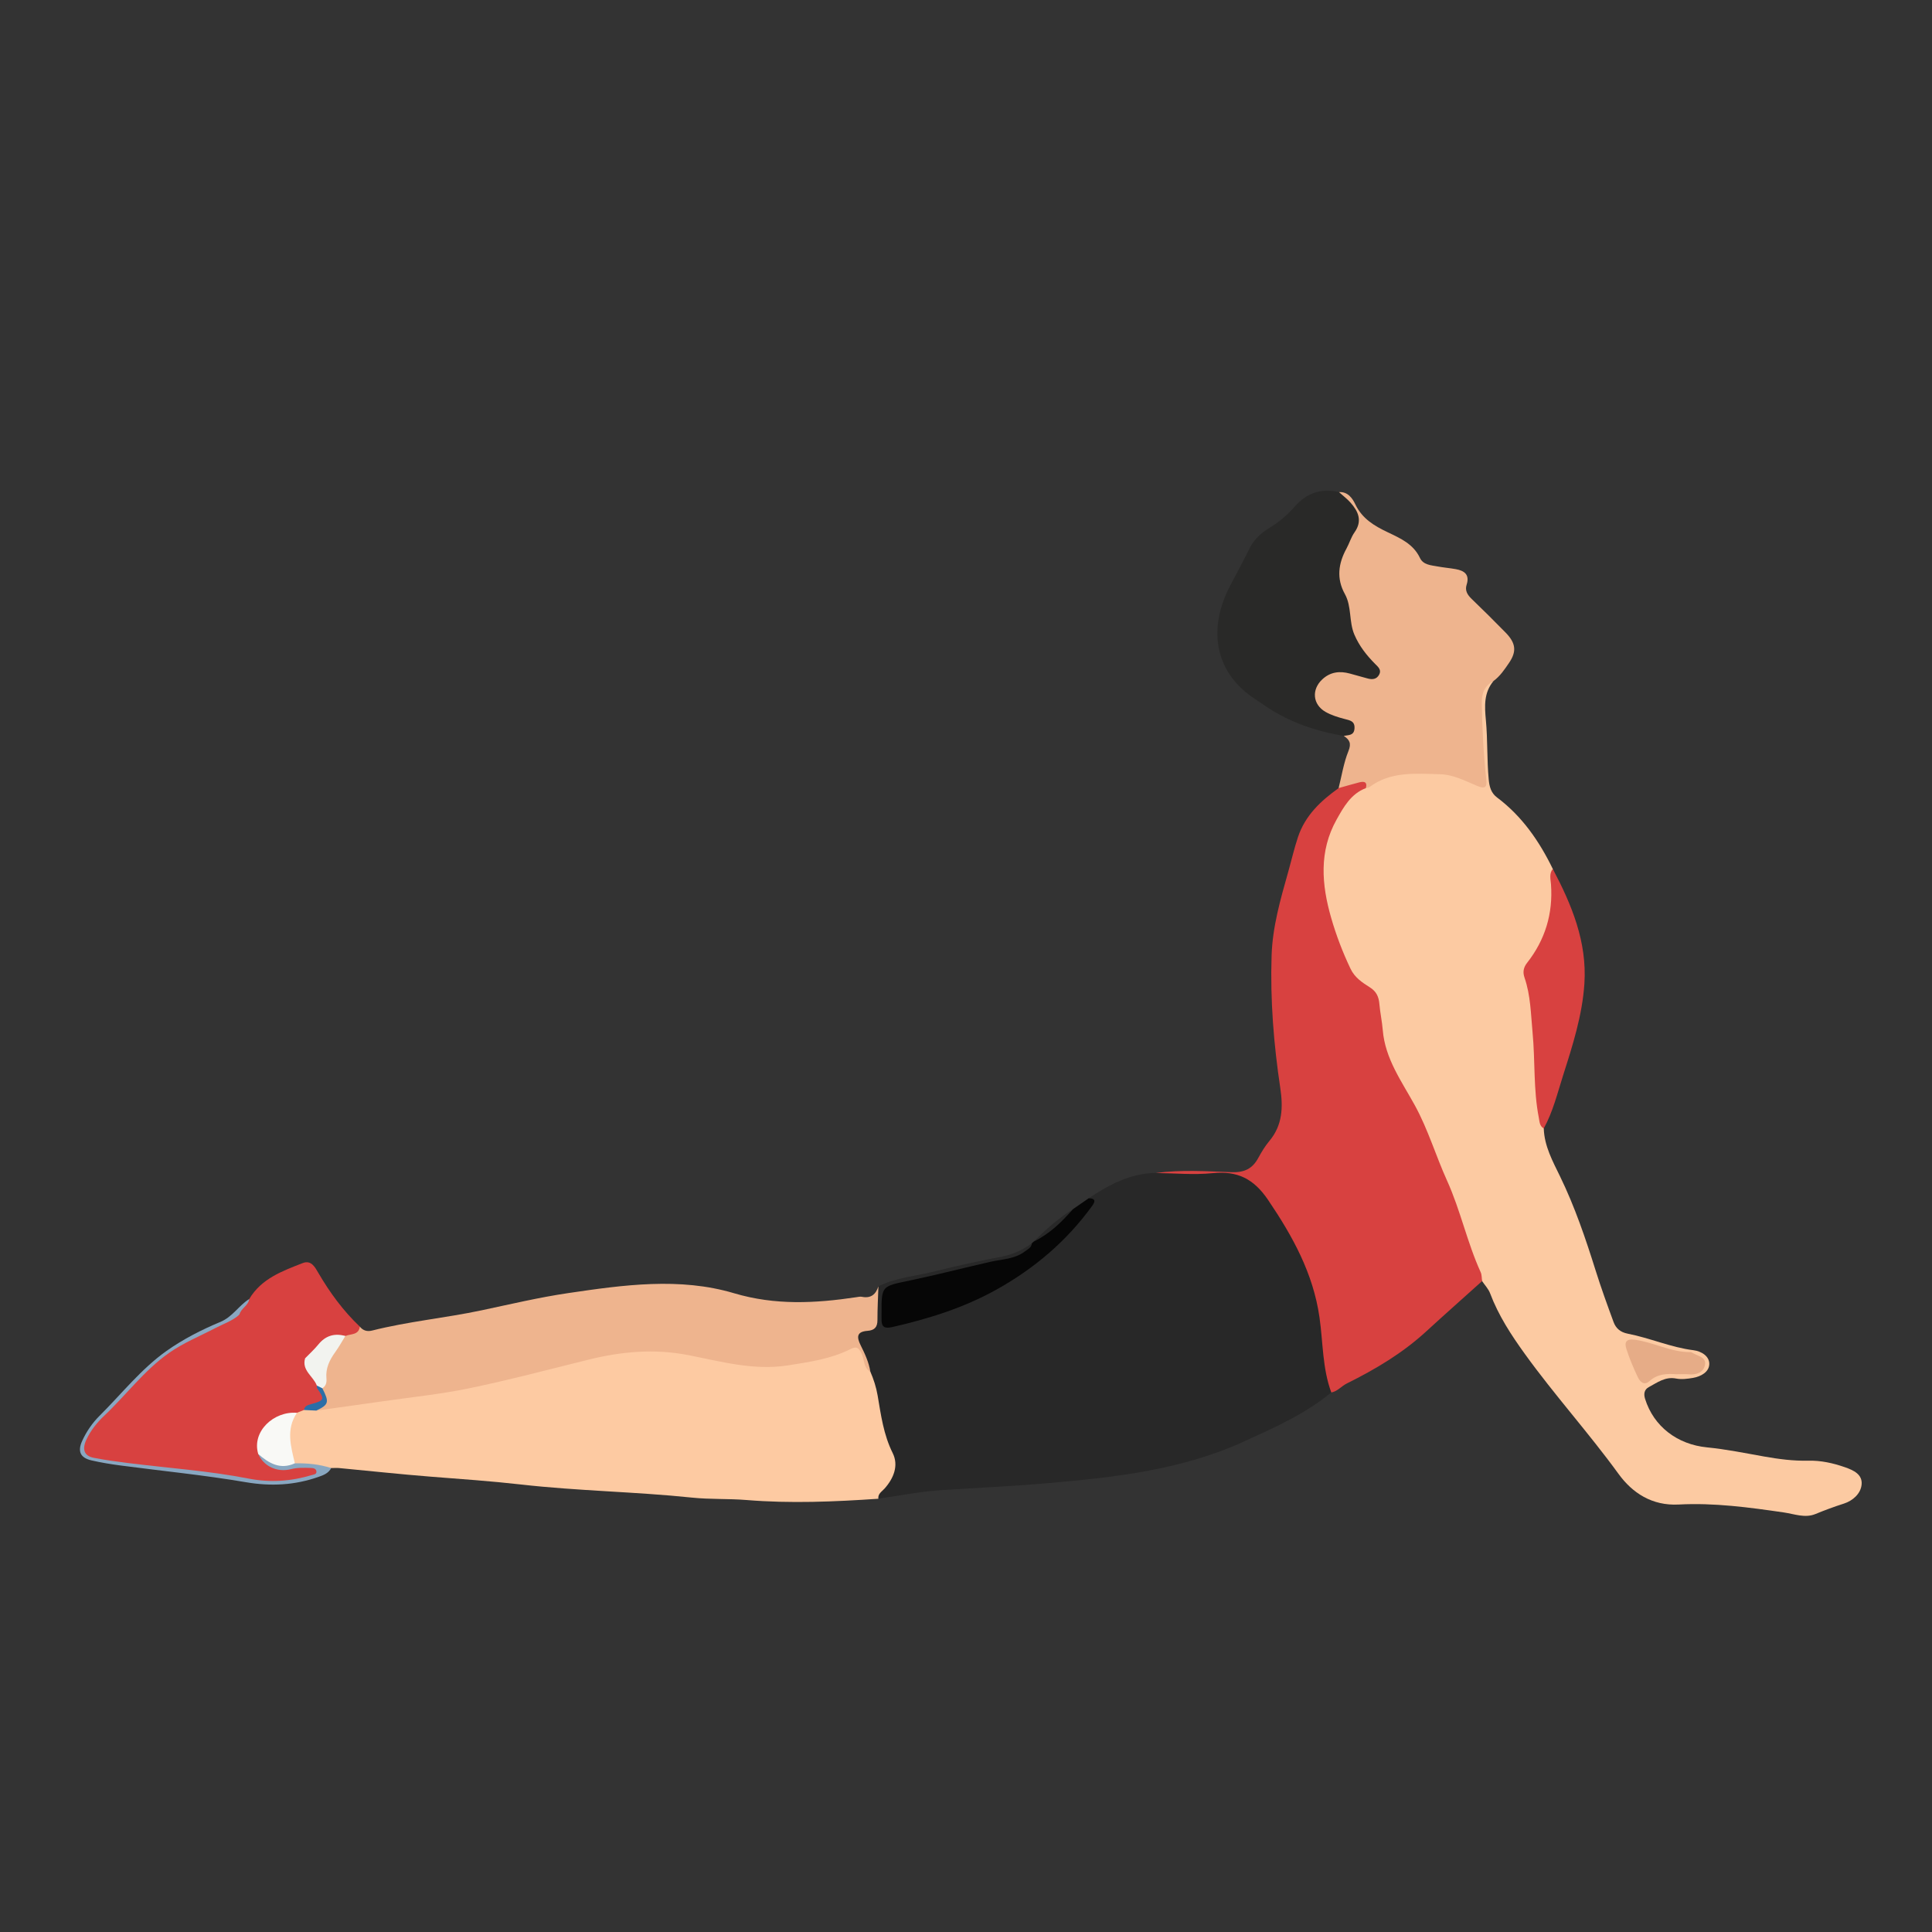 <?xml version="1.0" encoding="UTF-8"?>
<svg xmlns="http://www.w3.org/2000/svg" version="1.1" viewBox="0 0 1080 1080">
  <rect x="0" y="0" width="1080" height="1080" fill="#333333" stroke="none"/>
  <defs>
    <style>
      .cls-1 {
        fill: #2b6ea7;
      }

      .cls-2 {
        fill: #f9f9f6;
      }

      .cls-3 {
        fill: #f2f3ef;
      }

      .cls-4 {
        fill: #eeb48e;
      }

      .cls-5 {
        fill: #060606;
      }

      .cls-6 {
        fill: #282828;
      }

      .cls-7 {
        fill: #89a7c1;
      }

      .cls-8 {
        fill: #fdcaa2;
      }

      .cls-9 {
        fill: #e6ac87;
      }

      .cls-10 {
        fill: #292928;
      }

      .cls-11 {
        fill: #fccaa2;
      }

      .cls-12 {
        fill: #d84140;
      }
    </style>
  </defs>
  <!-- Generator: Adobe Illustrator 28.7.1, SVG Export Plug-In . SVG Version: 1.2.0 Build 142)  -->
  <g>
    <g id="Layer_1">
      <path class="cls-11" d="M834.86,380.7c-5.44,6.59-4.98,13.96-4.23,22.01,1.02,10.93.54,22.01,1.57,33.01.38,4.06,1.32,7.56,4.61,10.03,14.04,10.53,23.66,24.46,31.23,40.01.7,7.81,1.07,15.67.23,23.45-1.12,10.32-5.51,19.5-11.47,27.91-2.17,3.07-3.69,6.05-2.53,9.99,4.49,15.19,4.68,30.94,5.16,46.54.39,12.52,1.68,24.85,3.54,37.18.33,9.86,4.99,18.31,9.13,26.82,8.25,16.97,14.27,34.73,19.9,52.67,3.03,9.66,6.49,19.19,9.99,28.7,1.29,3.53,3.83,5.72,7.9,6.51,12.43,2.41,24.13,7.68,36.83,9.26,4.31.54,8.92,3.3,8.78,7.8-.14,4.35-4.62,6.88-9.03,7.65-3.11.54-6.45.97-9.48.38-6.11-1.19-10.52,2.22-15.25,4.76-2.54,1.36-3.03,3.71-2.13,6.59,4.82,15.48,18.09,25.51,34.6,27.12,10.71,1.05,21.32,3.23,31.93,5.11,8.15,1.44,16.33,2.53,24.6,2.33,7.13-.17,13.85,1.32,20.53,3.64,4.93,1.71,9.89,4.04,9.39,9.65-.46,5.21-5.02,9.13-9.85,10.68-5.46,1.74-10.75,3.7-16.04,5.88-5.76,2.37-11.84-.07-17.53-.9-19.53-2.85-39.1-5.5-58.81-4.44-14.97.8-25.94-6.5-33.65-17.11-16.67-22.95-35.72-43.99-52.29-66.96-7.64-10.58-14.84-21.57-19.5-33.97-.94-2.51-2.98-4.6-4.51-6.89-6.43-12.7-10.21-26.42-15.29-39.64-9.12-23.69-16.88-48.08-30.79-69.62-8.62-13.35-11.13-28.26-12.73-43.47-.6-5.65-2.94-9.65-7.72-12.28-5.35-2.94-8.66-7.64-10.66-13.04-4.19-11.31-9.18-22.38-11.27-34.4-2.87-16.49-2.55-32.58,6.21-47.46,4.2-7.13,8.93-13.98,17.02-17.43,19.27-10.63,38.99-10.98,59.18-2.81,5.87,2.38,5.9,2.05,5.8-4.03-.22-13.52-2.33-26.97-1.54-40.52.4-6.86,2.21-9.28,8.16-10.71Z"/>
      <path class="cls-6" d="M491.05,719.02c9.84-4.88,20.8-5.62,31.24-8.26,12.55-3.17,25.22-5.89,37.93-8.35,6.22-1.21,11.61-3.73,16.58-7.43.95,5.54-3.82,6.4-7.07,8.06-6.91,3.51-14.79,3.55-22.18,5.44-15.21,3.9-30.51,7.46-45.89,10.64-5.33,1.1-7.42,3.43-7.35,8.98.15,13.1-.17,12.76,12.89,9.95,30.85-6.64,57.34-21.72,81.69-41.15,5.07-4.04,8.3-9.61,12.21-14.61,3.24-4.15,6.51-8.25,10.46-11.29-.93.13-2.17.08-3.03-1.15,11.44-7.54,23.28-14.03,37.53-14.15,16.1-.73,32.21-.11,48.31-.34,3.35-.05,5.44,1.81,7.45,4.14,21.84,25.38,36.23,53.94,39.14,87.85.77,8.96.08,18.29,4,26.86.64,1.39.31,2.92-.76,4.16-14.55,12.05-31.63,19.58-48.61,27.35-34.61,15.85-71.7,20.05-108.96,23.31-19.87,1.74-39.81,2.64-59.72,3.9-12.08.77-23.95,3.14-35.91,4.85-2.82-1.82-.69-3.56.42-4.73,8.08-8.55,8.73-17.68,2.99-27.77-2.3-4.03-3.14-8.61-3.57-13.33-.78-8.63-2.83-17.05-5.78-25.22-1.24-4.71-3.25-9.13-5.14-13.59-2.52-5.95-1.62-8.54,4.27-10.74,2.79-1.04,4.42-2.52,4.2-5.45-.48-6.2.96-12.08,2.67-17.94Z"/>
      <path class="cls-8" d="M486.55,766.8c1.83,4.26,3.25,8.62,4.04,13.23,1.87,10.97,3.29,21.92,8.43,32.24,3.43,6.89.63,14.05-4.57,19.87-1.49,1.67-3.78,2.88-3.45,5.67-24.55,1.67-49.08,2.73-73.69.71-10.12-.83-20.31-.29-30.49-1.35-31.76-3.31-63.74-3.71-95.53-7.32-16.75-1.9-33.69-3.07-50.56-4.39-17.07-1.34-34.1-3.21-51.14-4.81-1.47-.14-2.97,0-4.46,0-7.03,1.33-13.65-1.13-20.42-2.24-5.32-9.72-6.42-19.42.2-29.08,1.21-1.64,2.94-2.23,4.87-2.4,2.2-.11,4.4-.24,6.61-.15,13.1-2.67,26.38-4.3,39.65-5.51,40.47-3.7,79.3-15.2,118.58-24.47,19.34-4.57,38.28-3.85,57.46.16,8.93,1.87,17.92,3.52,27.04,4.52,17.96,1.95,35.11-1.09,51.83-7.36,9.1-3.41,9.03-3.47,12.8,5.66.96,2.33.89,5.07,2.8,7.02Z"/>
      <path class="cls-12" d="M744.2,778.38c-5-13.53-4.59-27.94-6.59-41.93-3.53-24.67-15-45.38-28.74-65.67-8.04-11.88-17.16-16.37-31.06-14.97-10.48,1.05-21.18.02-31.76-.09,14.09-1.91,28.24-.99,42.32-.46,7.14.27,11.72-1.88,15.01-7.96,1.81-3.34,3.83-6.66,6.26-9.56,7.34-8.79,7.64-18.85,6.06-29.43-3.69-24.59-5.68-49.28-4.87-74.18.52-16.07,4.94-31.32,9.25-46.62,1.84-6.52,3.36-13.14,5.49-19.56,3.99-12.02,12.72-20.27,22.73-27.38,3.55-2.87,7.66-4.6,12.17-4.75,2.89-.1,5.86.68,3.1,4.73-8.36,3.16-12.41,10.47-16.4,17.59-9.95,17.75-8.39,36.38-3.04,54.94,2.8,9.73,6.43,19.23,10.82,28.45,2.37,4.99,6.59,7.74,10.78,10.38,3.74,2.36,5.01,5.32,5.36,9.37.42,4.85,1.48,9.65,1.88,14.5,1.31,16.11,10.6,28.72,18,42.23,7.34,13.4,11.67,28.13,17.96,42.02,7.5,16.56,11.22,34.55,18.77,51.12.67,1.48.56,3.31.81,4.98-10.38,9.37-20.89,18.62-31.17,28.07-13.3,12.22-28.46,21.23-44.43,29.15-3.03,1.5-5.19,4.41-8.68,5.05Z"/>
      <path class="cls-4" d="M486.55,766.8c-4.08-2.27-3.25-6.99-5.04-10.42-1.69-3.24-2.82-3.87-6.23-2.16-10.88,5.45-22.76,7.13-34.69,9.02-19.16,3.04-37.41-2.12-55.65-5.69-19.2-3.76-37.57-2.04-56.13,2.55-22.13,5.47-44.19,11.34-66.51,15.96-16.26,3.37-32.87,5.03-49.34,7.41-12.04,1.74-24.1,3.38-36.15,5.07-.51-.11-.85-.59-.69-.66,6.23-2.71,4.24-7.68,3.43-12.32,1.13-11.18,5.17-21.09,12.82-29.42,2.98-1.42,5.81-3.12,8.8-4.53,1.8,2.23,4.09,2.87,6.83,2.18,20.14-5.09,40.86-7.01,61.15-11.3,16.12-3.41,32.2-7.25,48.47-9.64,30.87-4.55,62.28-8.98,92.73.08,23.06,6.85,45.41,5.64,68.3,2.22,1.05-.16,2.16-.43,3.16-.23,5.05,1.02,7.8-1.37,9.24-5.89-.21,6.3-.57,12.59-.55,18.88.02,3.98-1.65,5.75-5.55,6.04-5.92.44-6.25,3.26-3.81,8.13,2.33,4.65,4.58,9.47,5.39,14.73Z"/>
      <path class="cls-4" d="M763.56,440.53c.91-3.73-1.27-3.81-3.86-3.15-3.82.99-7.61,2.11-11.41,3.17,1.75-6.93,2.83-14.14,5.5-20.71,1.77-4.36.56-6.34-2.59-8.46,4.85-5.23,4.65-6.12-1.87-8.4-1.8-.63-3.65-1.15-5.42-1.87-8.25-3.35-11.71-9.24-9.58-16.23,2.07-6.79,10.38-11.87,17.65-10.53,3.96.73,7.77,2.17,11.78,2.71,1.46.2,3.12.68,4.13-.74,1.27-1.78-.1-3.21-1.14-4.51-3.83-4.77-8.4-8.95-10.46-15.04-1.64-4.84-3.37-9.61-3.54-14.78-.15-4.58-2.08-8.65-3.82-12.73-2.66-6.23-2.74-12.19.2-18.41,2.08-4.4,3.97-8.91,6.11-13.29,3.46-7.09,2.91-10.17-2.26-16.09-1.69-1.93-4.78-2.99-4.44-6.36,4.96-.36,7.56,3.59,9.08,6.78,3.86,8.14,10.73,12.13,18.22,15.7,7.09,3.38,14.24,6.52,17.94,14.34,1.84,3.89,6.22,4.05,9.94,4.74,3.32.62,6.71.88,10.04,1.48,4.86.87,7.91,3.07,6.09,8.73-1.04,3.23.44,5.63,2.77,7.88,6.42,6.19,12.78,12.46,19.01,18.85,5.71,5.85,6.36,10.49,1.89,17.02-2.47,3.62-4.98,7.38-8.64,10.06-5.04,2.72-6.66,6.85-6.56,12.58.26,14.17.95,28.3,2.51,42.39.45,4.05-.35,5.61-4.84,3.76-6.82-2.8-13.42-6.44-21.09-6.62-13.67-.31-27.53-1.74-39.49,7.27-.46.35-1.21.3-1.83.44Z"/>
      <path class="cls-10" d="M748.53,275.12c2.17,1.95,4.54,3.72,6.46,5.9,4.36,4.95,6.7,10.18,2.21,16.54-1.93,2.73-2.89,6.13-4.51,9.09-4.57,8.34-5.69,16.78-.91,25.39,3.93,7.08,2.19,15.42,5.34,22.76,2.74,6.39,6.84,11.56,11.62,16.37,1.66,1.67,3.66,3.3,2.22,5.97-1.46,2.7-3.94,2.85-6.63,2.08-3.26-.93-6.53-1.82-9.79-2.71-5.69-1.55-10.93-.9-15.4,3.28-6.05,5.66-5.39,13.99,1.79,18.13,3.25,1.87,7.01,3.02,10.67,3.98,3.04.8,5.86,1.15,5.57,5.35-.28,4.05-3.41,3.59-5.97,4.11-16.51-2.74-31.96-8.19-45.71-17.97-.86-.61-1.74-1.21-2.64-1.78-25.14-15.76-27.3-41.17-15.17-64.22,3.65-6.93,7.36-13.83,10.83-20.85,2.56-5.18,6.68-8.76,11.41-11.64,5.32-3.24,9.89-7.19,13.99-11.86,6.58-7.49,14.82-10.27,24.64-7.95Z"/>
      <path class="cls-12" d="M862.98,630.82c-2.37-1.36-2.33-3.72-2.78-6.04-3.08-15.71-1.98-31.71-3.48-47.53-.98-10.33-1.06-20.76-4.5-30.73-1.01-2.92-.73-5.54,1.42-8.27,10.11-12.86,14.57-27.52,13.37-43.9-.21-2.87-1.14-5.95,1.02-8.6,10.6,20.07,19.18,40.77,17.66,64.09-1.16,17.68-6.55,34.5-11.89,51.25-3.2,10.04-5.68,20.38-10.83,29.72Z"/>
      <path class="cls-5" d="M608.54,669.86c3.33,0,4.17,1.21,2.11,4.07-14.35,19.85-32.5,35.25-53.92,47.13-18.17,10.07-37.62,16.12-57.71,20.73-4.87,1.12-6.34-.13-6.23-4.63.02-.85,0-1.7,0-2.55-.06-15.82,0-15.51,15.18-18.66,15.3-3.18,30.43-7.12,45.67-10.59,6.55-1.49,13.5-1.46,19.22-5.76,1.69-1.27,3.74-2.11,3.95-4.6.34-.31.68-.62,1.02-.93,7.69-5.6,15.01-11.65,21.96-18.15,2.92-2.01,5.84-4.03,8.75-6.04Z"/>
      <path class="cls-12" d="M201.17,741.6c-.69,4.85-5.1,3.94-8.1,5.22-9.69.26-15.11,7.58-21.65,13.06-7.25.71-9.07-5.31-11.36-9.91-2.5-5-5-9.7-9.56-13.14-3.1-2.35-6.1-3.57-9.89-1.53-2.07,1.11-4.41,1.58-6.63.05-1.39-4.91,4.11-5.81,5.35-9.2,6.77-11.4,18.46-15.61,29.86-20.07,4.79-1.87,6.9,2.27,8.76,5.47,6.44,11.04,13.93,21.23,23.21,30.06Z"/>
      <path class="cls-7" d="M139.34,726.15c-.53,3.75-4.7,5.22-5.52,8.79-.53,3.56-3.57,4.67-6.2,5.77-9.81,4.11-18.71,9.94-28.33,14.42-5.83,2.71-10.37,7.37-14.68,12.07-9.74,10.62-20.94,19.84-29.94,31.18-1.32,1.66-2.67,3.31-3.69,5.18-3.26,5.92-1.7,8.99,5.07,10.13,30.77,5.17,62.01,6.84,92.73,12.44,7.99,1.46,15.93-1,23.74-3.15-3.21-1.18-6.42-.6-9.62-.05-5.73.99-11.02-.17-15.71-3.56-2.03-1.47-4.13-3.19-3.21-6.3.7-.65,1.64-.84,2.3-.27,5.38,4.67,12.03,4.7,18.56,5.21,6.9-.14,13.69.51,20.29,2.65-1.49,2.91-4.23,3.94-7.1,4.94-13.29,4.65-26.55,5.36-40.63,2.96-23.16-3.96-46.61-6.24-69.93-9.33-5.46-.72-10.92-1.61-16.28-2.84-6.29-1.44-7.94-5.04-5.27-10.89,2.4-5.26,5.7-10.07,9.74-14.08,12.34-12.26,23.22-26.19,37.48-36.28,9.22-6.52,19.55-11.81,30.01-16.16,6.95-2.89,10.33-9.2,16.19-12.83Z"/>
      <path class="cls-6" d="M599.79,675.9c-6.3,7.28-13.15,13.9-21.96,18.15,6.75-6.73,13.87-13.02,21.96-18.15Z"/>
      <path class="cls-9" d="M937.05,768.21c-4.65-.33-10.24-.45-14.99,3.84-3,2.71-5.32.33-6.52-2.22-2.42-5.14-4.68-10.4-6.39-15.81-1.13-3.57-.29-5.77,4.76-5.1,10.62,1.41,20.24,7.07,31.17,6.92.39,0,.81.26,1.16.48,2.9,1.78,7.91,2.32,6.8,6.97-.98,4.07-4.92,5.39-9.19,4.95-1.88-.2-3.81-.03-6.79-.03Z"/>
      <path class="cls-12" d="M144.35,812.8c3.04,6.78,10.43,10.45,18.28,8.47,3.83-.97,7.55-.77,11.35-.67,1.31.03,2.73.44,2.9,1.9.2,1.75-1.54,1.75-2.65,2.09-11.54,3.47-23.19,4.3-35.12,1.97-22.44-4.38-45.27-5.91-67.92-8.76-6.29-.79-12.59-1.66-18.81-2.88-5.31-1.04-6.64-4.67-4.08-10.18,2.36-5.07,5.9-9.49,9.82-13.19,12.31-11.61,22.5-25.53,36.42-35.29,7.99-5.6,17.27-9.37,25.99-13.93,4.5-2.35,9.41-3.94,13.27-7.41,1.27-.01,2.56.09,3.81-.05,3.38-.38,5.96-4.63,10-2,5.4,3.53,10.67,7.36,12.6,13.8,1.35,4.5,4.34,7.66,7.01,11.17.92,1.21,2.03,1.37,3.31,1.45,1.45,5.54,5.06,9.94,7.83,14.8.4,1.19.81,2.34,1.37,3.49,2.52,5.14,1.61,7.02-3.88,8.62-2,.58-4.15.75-5.94,1.99-1.31.53-2.62,1.05-3.94,1.58-.61.6-1.26,1.19-2.12,1.31-12.61,1.77-18.68,9.39-19.53,21.71Z"/>
      <path class="cls-2" d="M144.35,812.8c-3.78-12.64,8.83-24.14,21.65-23.02-6.24,9.16-3.42,18.7-1.17,28.22-8.22,3.74-14.53-.02-20.48-5.2Z"/>
      <path class="cls-1" d="M169.94,788.2c.32-2.38,2.31-2.82,4.09-3.31,7.3-2,7.58-2.69,3.33-8.68-.3-.42-.19-1.13-.27-1.7,1.76-.94,2.53.12,3.11,1.55,3.97,7.81,3.61,9.13-3.39,12.47-2.29-.11-4.58-.22-6.87-.33Z"/>
      <path class="cls-3" d="M180.2,776.07c-1.04-.51-2.07-1.03-3.11-1.55-1.9-5.19-8.54-8.35-6.54-15.21,2.48-2.56,5.15-4.96,7.39-7.72,4.06-4.98,9.04-6.46,15.12-4.77-1.88,3.03-3.6,6.18-5.69,9.06-3.18,4.41-5.41,9.04-4.89,14.65.2,2.2-.2,4.23-2.29,5.52Z"/>
    </g>
  </g>
</svg>